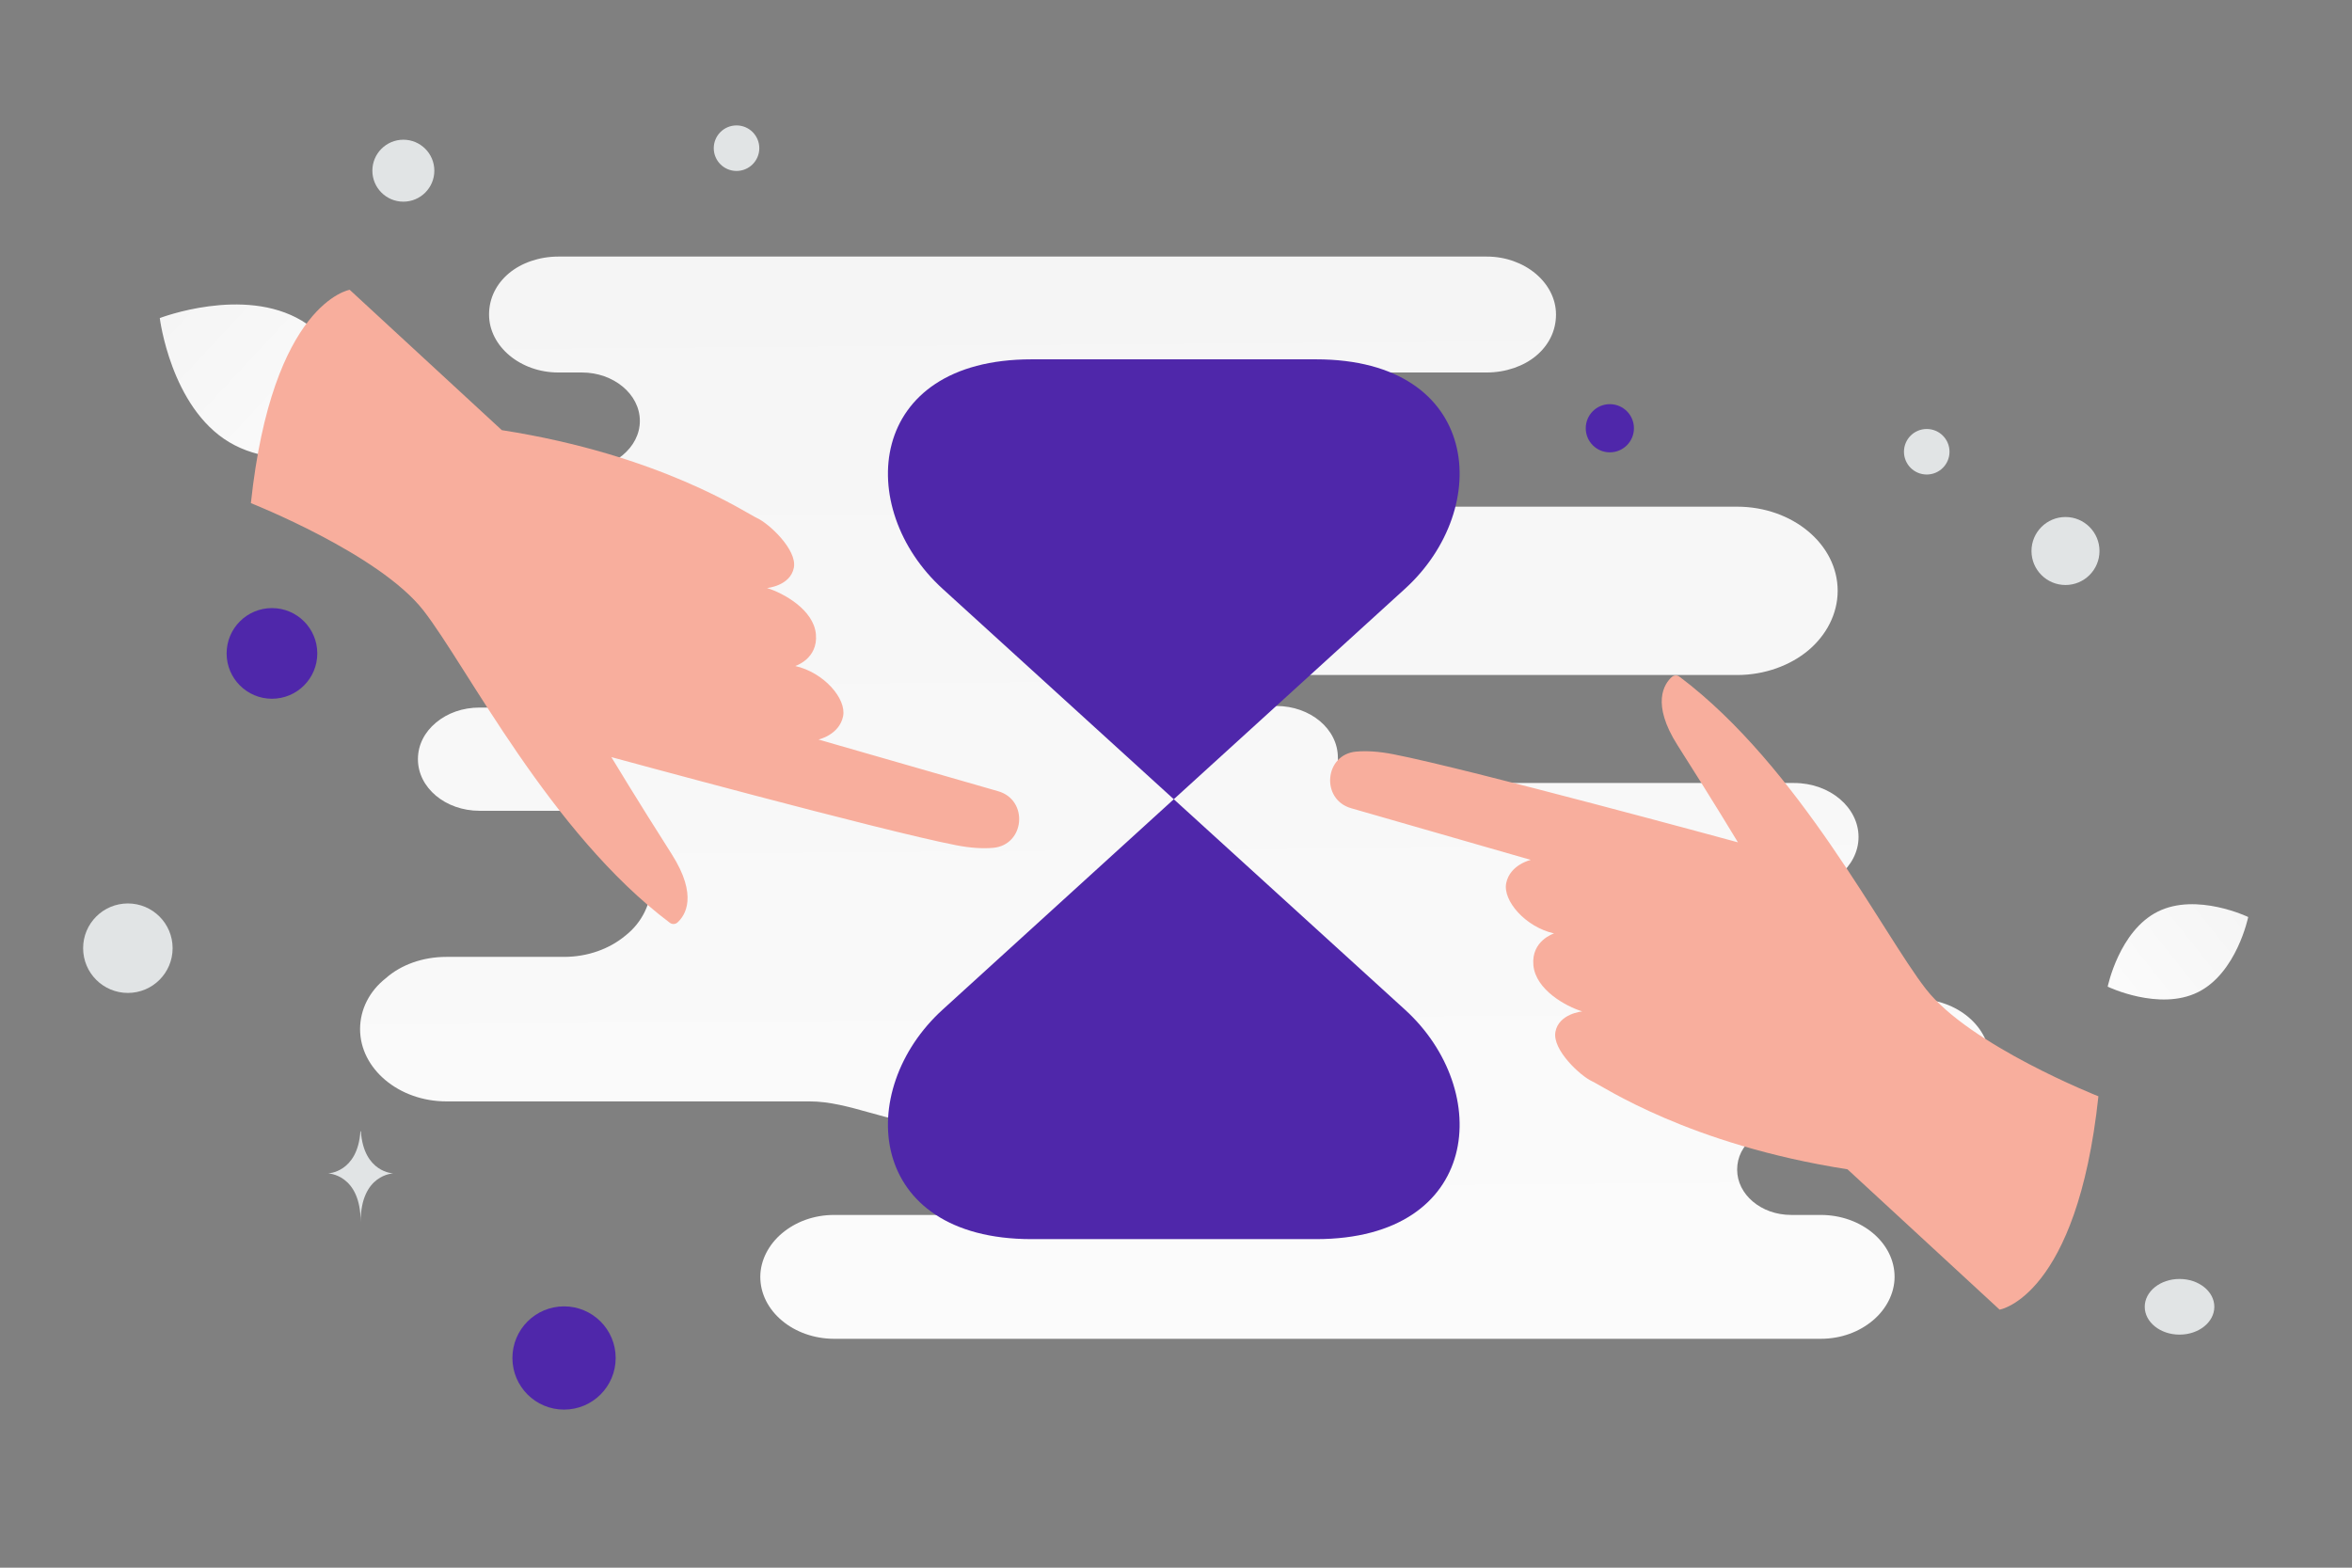 <svg width="900" height="600" viewBox="0 0 900 600" fill="none" xmlns="http://www.w3.org/2000/svg">
<rect x="0" y="0" width="900" height="600" fill="#808080" stroke="none"/>
<g clip-path="url(#clip0_1235_29411)">
<path d="M841.061 379.734C826.217 387.097 806.515 377.629 806.515 377.629C806.515 377.629 810.894 356.226 825.746 348.873C840.59 341.509 860.284 350.967 860.284 350.967C860.284 350.967 855.906 372.37 841.061 379.734Z" fill="url(#paint0_linear_1235_29411)"/>
<path d="M87.677 169.218C110.024 182.611 142.083 170.23 142.083 170.23C142.083 170.23 137.891 136.14 115.532 122.762C93.186 109.369 61.139 121.735 61.139 121.735C61.139 121.735 65.331 155.825 87.677 169.218Z" fill="url(#paint1_linear_1235_29411)"/>
<path d="M104.065 232.732C94.484 232.732 86.716 240.499 86.716 250.081C86.716 259.662 94.484 267.43 104.065 267.43C113.647 267.43 121.414 259.662 121.414 250.081C121.414 240.499 113.647 232.732 104.065 232.732Z" fill="#4F27AA"/>
<path d="M215.833 539.5C204.921 539.5 196.075 530.654 196.075 519.742C196.075 508.83 204.921 499.984 215.833 499.984C226.745 499.984 235.591 508.83 235.591 519.742C235.591 530.654 226.745 539.5 215.833 539.5Z" fill="#4F27AA"/>
<path d="M616.011 173.124C610.919 173.124 606.791 168.996 606.791 163.904C606.791 158.812 610.919 154.684 616.011 154.684C621.103 154.684 625.231 158.812 625.231 163.904C625.231 168.996 621.103 173.124 616.011 173.124Z" fill="#4F27AA"/>
<path d="M154.344 77.183C147.797 77.183 142.489 71.875 142.489 65.328C142.489 58.78 147.797 53.473 154.344 53.473C160.892 53.473 166.199 58.78 166.199 65.328C166.199 71.875 160.892 77.183 154.344 77.183Z" fill="#E1E4E5"/>
<path d="M48.93 380.023C39.474 380.023 31.807 372.357 31.807 362.9C31.807 353.444 39.474 345.777 48.93 345.777C58.387 345.777 66.053 353.444 66.053 362.9C66.053 372.357 58.387 380.023 48.93 380.023Z" fill="#E1E4E5"/>
<path d="M737.272 181.612C732.459 181.612 728.558 177.71 728.558 172.898C728.558 168.085 732.459 164.184 737.272 164.184C742.084 164.184 745.986 168.085 745.986 172.898C745.986 177.71 742.084 181.612 737.272 181.612Z" fill="#E1E4E5"/>
<path d="M803.377 210.886C803.377 218.072 797.552 223.897 790.366 223.897C783.18 223.897 777.355 218.072 777.355 210.886C777.355 203.7 783.18 197.875 790.366 197.875C797.552 197.875 803.377 203.7 803.377 210.886Z" fill="#E1E4E5"/>
<path d="M281.835 65.428C277.022 65.428 273.121 61.527 273.121 56.714C273.121 51.901 277.022 48 281.835 48C286.647 48 290.549 51.901 290.549 56.714C290.549 61.527 286.647 65.428 281.835 65.428Z" fill="#E1E4E5"/>
<path d="M834.005 510.8C826.651 510.8 820.69 506.031 820.69 500.148C820.69 494.265 826.651 489.496 834.005 489.496C841.358 489.496 847.32 494.265 847.32 500.148C847.32 506.031 841.358 510.8 834.005 510.8Z" fill="#E1E4E5"/>
<path d="M137.912 432.984H138.094C139.172 448.851 150.535 449.095 150.535 449.095C150.535 449.095 138.005 449.349 138.005 467.682C138.005 449.349 125.475 449.095 125.475 449.095C125.475 449.095 136.833 448.851 137.912 432.984Z" fill="#E1E4E5"/>
<path d="M733.313 382.333H678.514C665.087 382.333 653.837 373.216 653.837 361.668C653.837 355.894 656.74 350.728 661.095 347.082C665.45 343.435 671.619 341.004 678.514 341.004H686.498C693.393 341.004 699.563 338.573 703.918 334.926C708.273 331.279 711.176 326.113 711.176 320.339C711.176 309.095 700.289 299.675 686.498 299.675H519.102C514.741 299.675 511.94 294.311 511.94 289.95C511.94 279.01 501.416 270.197 488.351 270.197H426.051C425.267 270.207 424.488 270.062 423.76 269.769C423.032 269.475 422.37 269.04 421.811 268.489C421.253 267.938 420.809 267.281 420.507 266.557C420.204 265.833 420.048 265.057 420.048 264.272C420.048 263.487 420.204 262.71 420.507 261.986C420.809 261.262 421.253 260.606 421.811 260.054C422.37 259.503 423.032 259.068 423.76 258.775C424.488 258.482 425.267 258.336 426.051 258.346H664.724C675.248 258.346 685.047 254.699 691.942 248.925C698.837 243.151 703.192 234.946 703.192 226.133C703.192 208.204 685.772 193.921 664.724 193.921H541.438C522.107 193.921 502.964 179.03 483.634 179.03H414.769C404.699 179.03 396.536 170.867 396.536 160.797C396.536 150.727 404.699 142.563 414.769 142.563H568.917C576.175 142.563 583.07 140.132 587.788 136.182C592.505 132.231 595.409 126.761 595.409 120.379C595.409 108.224 583.433 98.195 568.917 98.195H213.631C206.373 98.195 199.478 100.626 194.76 104.577C190.042 108.527 187.139 113.998 187.139 120.379C187.139 132.535 199.115 142.563 213.631 142.563H222.704C234.68 142.563 244.841 150.768 244.841 161.101C244.841 166.267 242.301 170.825 238.309 174.168C234.317 177.511 228.873 179.638 222.704 179.638H178.792C171.171 179.638 163.913 182.373 158.832 186.627C153.752 190.882 150.485 196.656 150.485 203.341C150.485 216.409 163.187 226.741 178.429 226.741H223.067C237.583 226.741 249.559 236.769 249.559 248.925C249.559 255.003 246.656 260.473 241.938 264.423C237.22 268.374 230.688 270.805 223.43 270.805H183.51C176.978 270.805 171.171 272.932 166.816 276.579C162.461 280.226 159.921 285.088 159.921 290.558C159.921 301.498 170.445 310.311 183.51 310.311H215.809C234.317 310.311 249.196 322.77 249.196 338.269C249.196 345.866 245.567 353.159 239.397 358.022C233.228 363.188 224.881 366.227 215.809 366.227H170.808C161.736 366.227 153.389 369.266 147.582 374.432C141.413 379.294 137.784 386.284 137.784 393.881C137.784 409.075 152.663 421.535 170.808 421.535H309.771C325.113 421.535 340.186 430.044 355.528 430.044H380.877C390.527 430.044 398.351 437.867 398.351 447.517C398.351 457.168 390.527 464.991 380.877 464.991H319.237C311.253 464.991 304.358 467.726 299.277 471.981C294.196 476.235 290.93 482.313 290.93 488.695C290.93 501.762 303.632 512.398 319.237 512.398H696.66C704.644 512.398 711.539 509.663 716.62 505.409C721.7 501.154 724.966 495.076 724.966 488.695C724.966 475.627 712.265 464.991 696.66 464.991H685.409C673.797 464.991 664.724 457.09 664.724 447.669C664.724 442.807 666.901 438.553 670.893 435.514C674.522 432.475 679.966 430.348 685.772 430.348H733.313C741.297 430.348 748.192 427.613 753.273 423.358C758.354 419.104 761.62 413.026 761.62 406.644C761.62 392.969 748.918 382.333 733.313 382.333Z" fill="url(#paint2_linear_1235_29411)"/>
<path d="M503.602 137.527H394.705C331.518 137.527 326.644 194.433 360.759 225.412L537.548 386.365C571.662 417.343 566.789 474.25 503.602 474.25H394.705C331.518 474.25 326.644 417.343 360.759 386.365L537.548 225.412C571.662 194.433 566.789 137.527 503.602 137.527Z" fill="#4F27AA"/>
<path d="M96.002 192.569C96.002 192.569 145.128 211.948 162.022 233.637C178.735 255.097 210.513 318.743 256.309 353.17C256.736 353.495 257.262 353.661 257.799 353.64C258.335 353.619 258.847 353.413 259.247 353.055C262.143 350.42 267.221 342.931 257.023 326.882C243.713 306.012 233.939 289.77 233.939 289.77C233.939 289.77 337.227 317.926 365.787 323.479C371.425 324.578 376.084 324.833 379.992 324.497C392.178 323.446 393.691 306.197 381.942 302.821L313.196 283.045C313.196 283.045 321.151 281.269 322.609 274.156C323.972 267.425 315.265 257.382 304.309 254.901C304.309 254.901 313.073 252.157 312.212 242.74C311.351 233.323 299.757 226.979 293.502 225.057C293.502 225.057 302.428 224.247 303.769 217.284C305.109 210.322 294.065 200.272 289.786 198.335C285.507 196.397 252.857 174.106 192.016 164.628L133.808 110.91C133.808 110.91 104.195 115.761 96.002 192.569ZM802.963 419.584C802.963 419.584 753.837 400.205 736.943 378.516C720.229 357.056 688.452 293.409 642.655 258.983C642.228 258.658 641.702 258.492 641.166 258.513C640.63 258.534 640.118 258.741 639.718 259.098C636.822 261.732 631.744 269.222 641.942 285.271C655.252 306.141 665.026 322.383 665.026 322.383C665.026 322.383 561.738 294.227 533.177 288.673C527.54 287.574 522.88 287.32 518.973 287.656C506.787 288.707 505.274 305.956 517.023 309.332L585.769 329.108C585.769 329.108 577.814 330.884 576.355 337.996C574.993 344.728 583.7 354.771 594.656 357.252C594.656 357.252 585.892 359.996 586.753 369.413C587.614 378.83 599.208 385.174 605.462 387.096C605.462 387.096 596.536 387.906 595.196 394.869C593.856 401.831 604.9 411.881 609.179 413.818C613.458 415.756 646.108 438.047 706.949 447.525L765.157 501.242C765.157 501.242 794.769 496.392 802.963 419.584Z" fill="#F8AE9D"/>
</g>
<defs>
<linearGradient id="paint0_linear_1235_29411" x1="784.058" y1="402.703" x2="906.494" y2="305.855" gradientUnits="userSpaceOnUse">
<stop stop-color="white"/>
<stop offset="1" stop-color="#EEEEEE"/>
</linearGradient>
<linearGradient id="paint1_linear_1235_29411" x1="174.151" y1="212.329" x2="-5.654" y2="45.266" gradientUnits="userSpaceOnUse">
<stop stop-color="white"/>
<stop offset="1" stop-color="#EEEEEE"/>
</linearGradient>
<linearGradient id="paint2_linear_1235_29411" x1="463.003" y1="744.624" x2="454.523" y2="-352.47" gradientUnits="userSpaceOnUse">
<stop stop-color="white"/>
<stop offset="1" stop-color="#EEEEEE"/>
</linearGradient>
<clipPath id="clip0_1235_29411">
<rect width="900" height="600" fill="white"/>
</clipPath>
</defs>
</svg>
